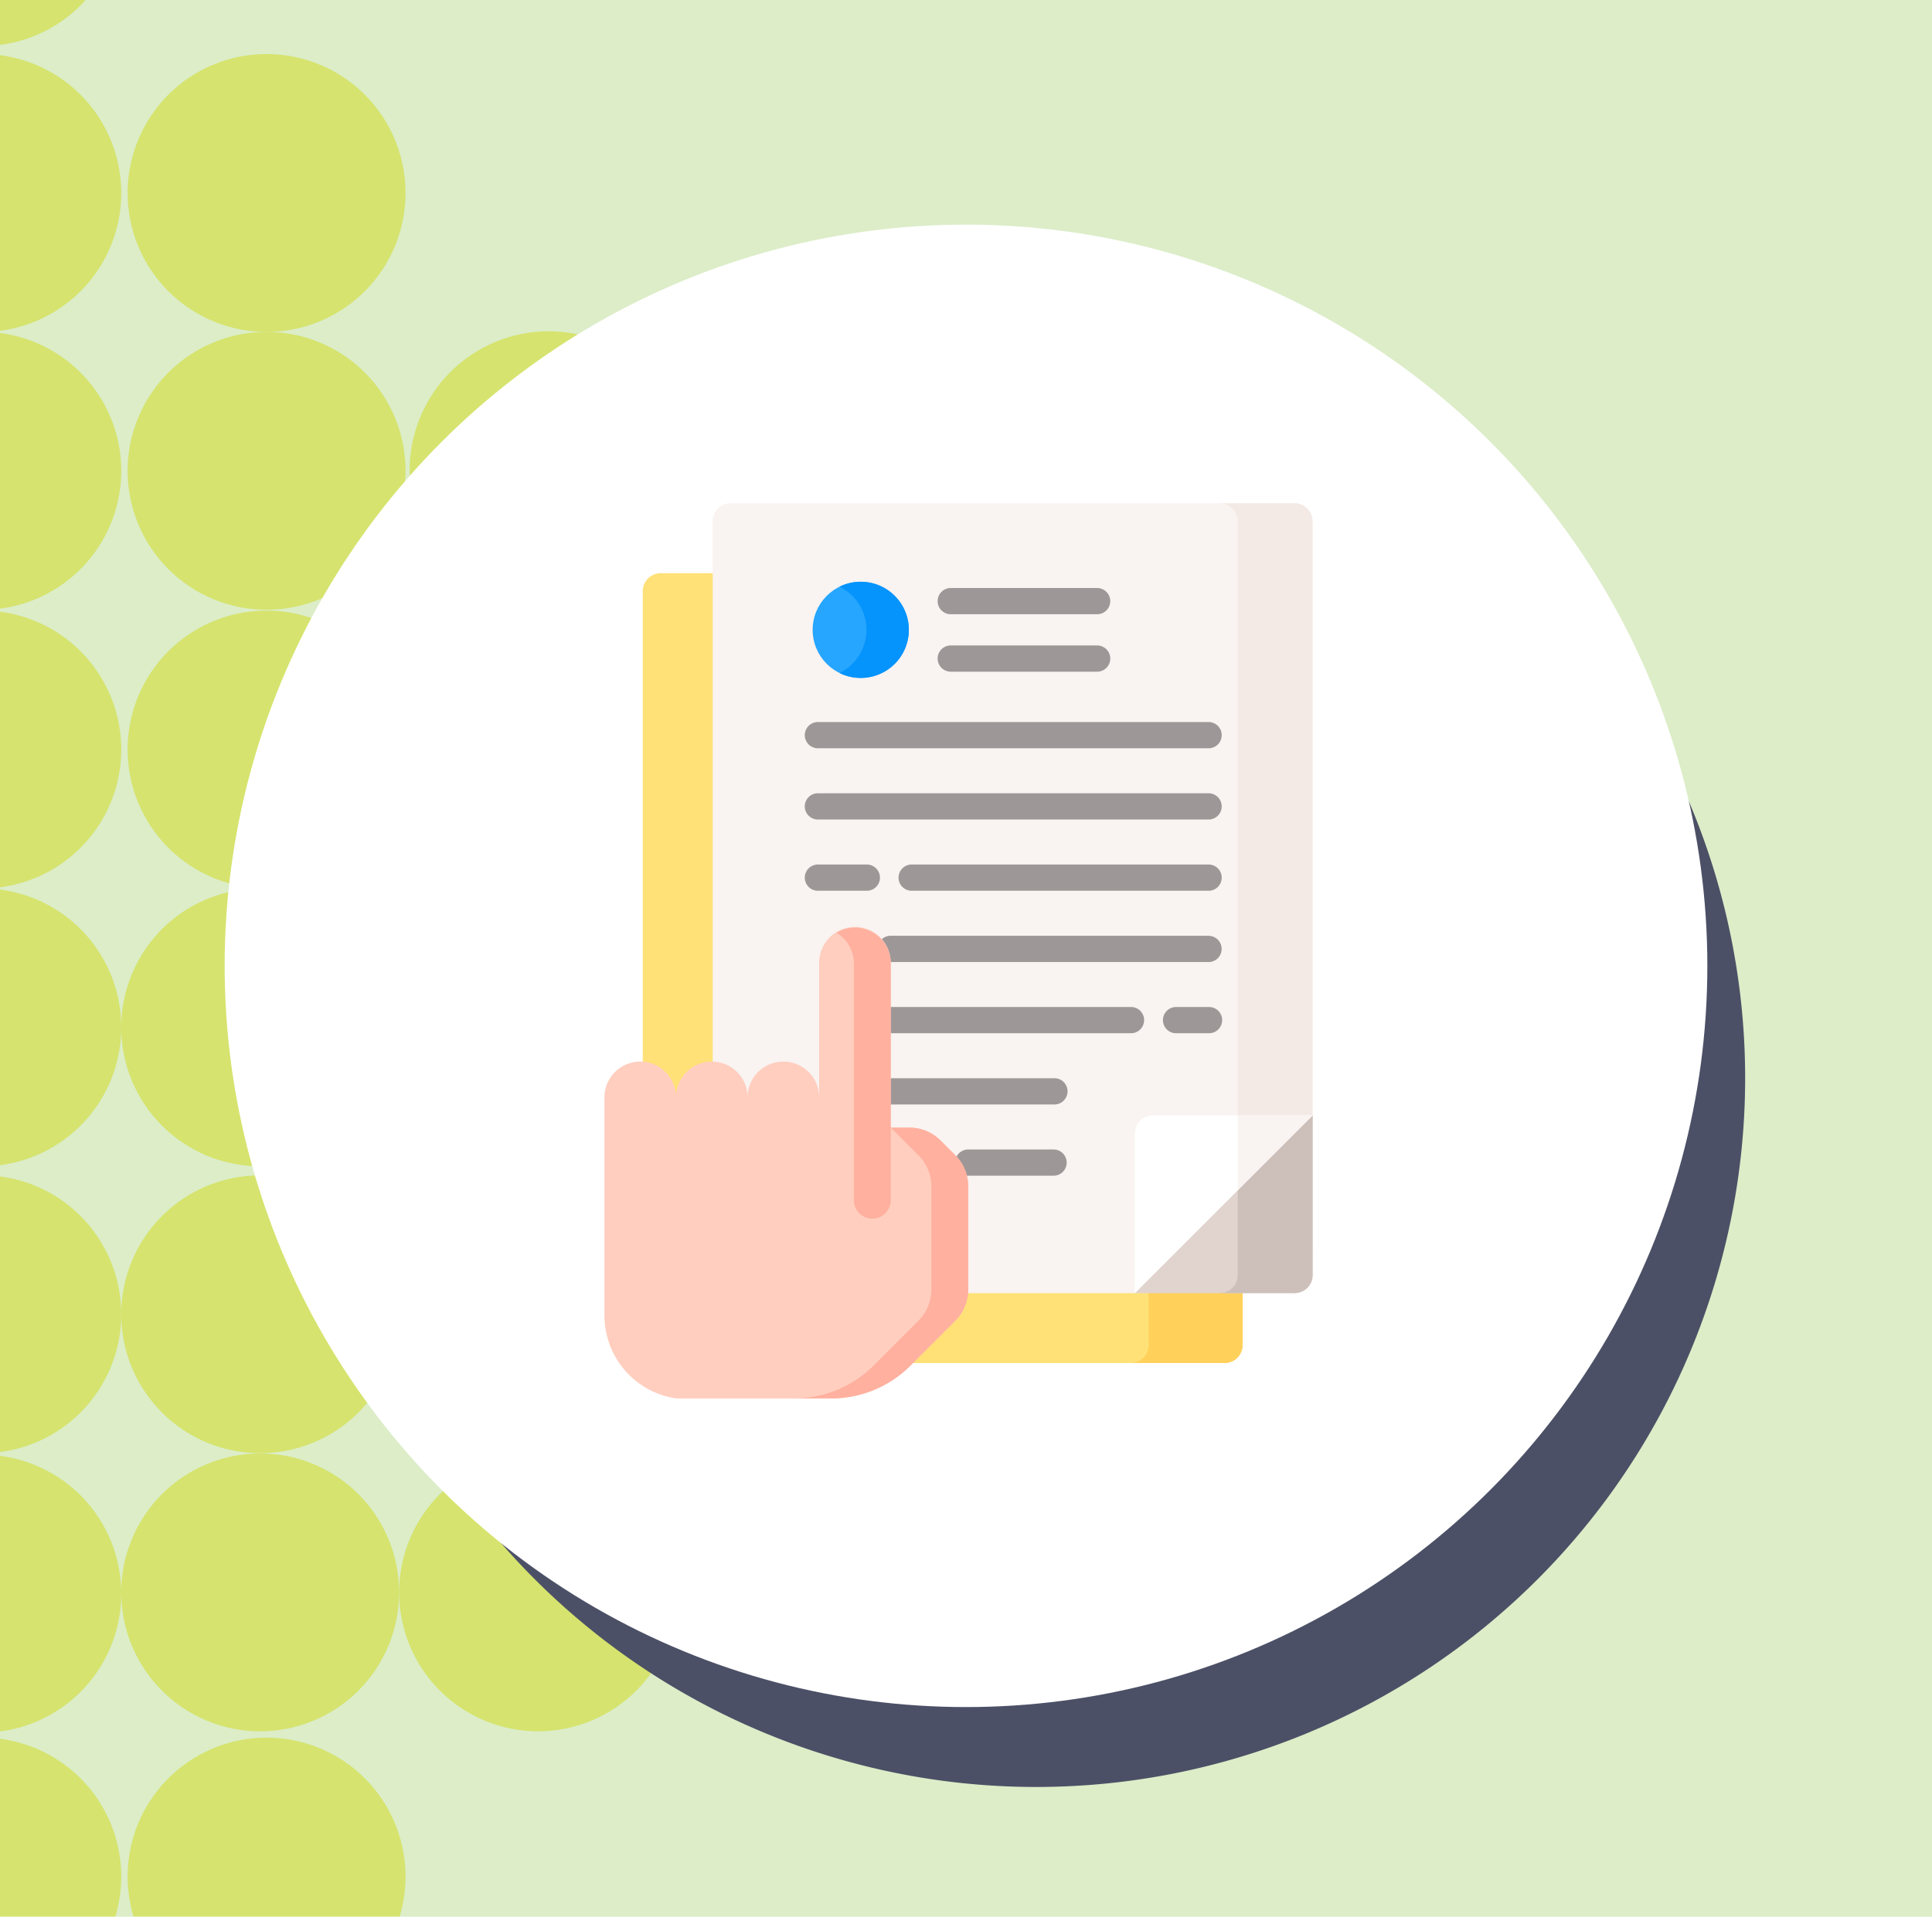 <svg xmlns="http://www.w3.org/2000/svg" xmlns:xlink="http://www.w3.org/1999/xlink" width="129" height="128" viewBox="0 0 129 128">
  <defs>
    <clipPath id="clip-path">
      <rect id="Rectángulo_400938" data-name="Rectángulo 400938" width="120" height="120" fill="none"/>
    </clipPath>
    <clipPath id="clip-path-2">
      <path id="Rectángulo_36179" data-name="Rectángulo 36179" d="M0,0H129V128H0Z" transform="translate(390 4467)" fill="#dcedc8"/>
    </clipPath>
    <clipPath id="clip-path-3">
      <rect id="Rectángulo_401301" data-name="Rectángulo 401301" width="74.96" height="225.068" fill="none"/>
    </clipPath>
    <clipPath id="clip-path-5">
      <rect id="Rectángulo_401247" data-name="Rectángulo 401247" width="18.555" height="18.555" fill="none"/>
    </clipPath>
    <clipPath id="clip-path-6">
      <path id="Trazado_873506" data-name="Trazado 873506" d="M18.555,9.277A9.278,9.278,0,1,1,9.277,0a9.278,9.278,0,0,1,9.278,9.277" fill="none"/>
    </clipPath>
    <linearGradient id="linear-gradient" x1="-2.285" y1="5.638" x2="-2.264" y2="5.638" gradientUnits="objectBoundingBox">
      <stop offset="0" stop-color="#fff"/>
      <stop offset="0.07" stop-color="#f7f8ee"/>
      <stop offset="0.208" stop-color="#e3e7c4"/>
      <stop offset="0.399" stop-color="#c4cb80"/>
      <stop offset="0.457" stop-color="#bac36a"/>
      <stop offset="0.532" stop-color="#c1cc64"/>
      <stop offset="0.637" stop-color="#d4e157"/>
      <stop offset="1" stop-color="#d4e157"/>
    </linearGradient>
    <clipPath id="clip-path-8">
      <path id="Trazado_873507" data-name="Trazado 873507" d="M18.555,9.277A9.278,9.278,0,1,1,9.277,0a9.277,9.277,0,0,1,9.278,9.277" fill="none"/>
    </clipPath>
    <linearGradient id="linear-gradient-2" x1="-2.285" y1="4.852" x2="-2.264" y2="4.852" xlink:href="#linear-gradient"/>
    <linearGradient id="linear-gradient-3" x1="-2.285" y1="4.063" x2="-2.264" y2="4.063" xlink:href="#linear-gradient"/>
    <linearGradient id="linear-gradient-4" x1="-2.285" y1="3.276" x2="-2.264" y2="3.276" xlink:href="#linear-gradient"/>
    <linearGradient id="linear-gradient-5" x1="-2.285" y1="2.467" x2="-2.264" y2="2.467" xlink:href="#linear-gradient"/>
    <linearGradient id="linear-gradient-6" x1="-2.285" y1="1.68" x2="-2.264" y2="1.68" xlink:href="#linear-gradient"/>
    <linearGradient id="linear-gradient-7" x1="-2.285" y1="0.893" x2="-2.264" y2="0.893" xlink:href="#linear-gradient"/>
    <clipPath id="clip-path-20">
      <path id="Trazado_873513" data-name="Trazado 873513" d="M18.555,9.277A9.277,9.277,0,1,1,9.277,0a9.277,9.277,0,0,1,9.277,9.277" fill="none"/>
    </clipPath>
    <linearGradient id="linear-gradient-8" x1="-1.498" y1="5.638" x2="-1.477" y2="5.638" xlink:href="#linear-gradient"/>
    <clipPath id="clip-path-22">
      <path id="Trazado_873514" data-name="Trazado 873514" d="M18.555,9.278A9.278,9.278,0,1,1,9.277,0a9.278,9.278,0,0,1,9.278,9.278" fill="none"/>
    </clipPath>
    <linearGradient id="linear-gradient-9" x1="-2.285" y1="6.451" x2="-2.264" y2="6.451" xlink:href="#linear-gradient"/>
    <linearGradient id="linear-gradient-10" x1="-2.285" y1="7.242" x2="-2.264" y2="7.242" xlink:href="#linear-gradient"/>
    <linearGradient id="linear-gradient-11" x1="-2.285" y1="8.043" x2="-2.264" y2="8.043" xlink:href="#linear-gradient"/>
    <linearGradient id="linear-gradient-12" x1="-2.285" y1="8.848" x2="-2.264" y2="8.848" xlink:href="#linear-gradient"/>
    <linearGradient id="linear-gradient-13" x1="-2.285" y1="9.649" x2="-2.264" y2="9.649" xlink:href="#linear-gradient"/>
    <clipPath id="clip-path-32">
      <path id="Trazado_873519" data-name="Trazado 873519" d="M18.555,9.278A9.277,9.277,0,1,1,9.277,0a9.277,9.277,0,0,1,9.277,9.278" fill="none"/>
    </clipPath>
    <linearGradient id="linear-gradient-14" x1="-1.498" y1="6.451" x2="-1.477" y2="6.451" xlink:href="#linear-gradient"/>
    <clipPath id="clip-path-34">
      <path id="Trazado_873520" data-name="Trazado 873520" d="M18.555,9.277A9.277,9.277,0,1,1,9.277,0a9.278,9.278,0,0,1,9.277,9.277" fill="none"/>
    </clipPath>
    <linearGradient id="linear-gradient-15" x1="-0.711" y1="5.638" x2="-0.691" y2="5.638" xlink:href="#linear-gradient"/>
    <clipPath id="clip-path-36">
      <path id="Trazado_873521" data-name="Trazado 873521" d="M18.555,9.277A9.278,9.278,0,1,1,9.278,0a9.277,9.277,0,0,1,9.277,9.277" fill="none"/>
    </clipPath>
    <linearGradient id="linear-gradient-16" x1="-1.48" y1="4.852" x2="-1.459" y2="4.852" xlink:href="#linear-gradient"/>
    <linearGradient id="linear-gradient-17" x1="0.087" y1="5.638" x2="0.108" y2="5.638" xlink:href="#linear-gradient"/>
    <linearGradient id="linear-gradient-18" x1="-0.682" y1="4.852" x2="-0.661" y2="4.852" xlink:href="#linear-gradient"/>
    <clipPath id="clip-path-42">
      <path id="Trazado_873524" data-name="Trazado 873524" d="M18.555,9.277A9.278,9.278,0,1,1,9.278,0a9.278,9.278,0,0,1,9.277,9.277" fill="none"/>
    </clipPath>
    <linearGradient id="linear-gradient-19" x1="-1.48" y1="4.063" x2="-1.459" y2="4.063" xlink:href="#linear-gradient"/>
    <linearGradient id="linear-gradient-20" x1="0.107" y1="4.852" x2="0.128" y2="4.852" xlink:href="#linear-gradient"/>
    <linearGradient id="linear-gradient-21" x1="-0.682" y1="4.061" x2="-0.661" y2="4.061" xlink:href="#linear-gradient"/>
    <linearGradient id="linear-gradient-22" x1="-1.48" y1="3.276" x2="-1.459" y2="3.276" xlink:href="#linear-gradient"/>
    <clipPath id="clip-path-50">
      <path id="Trazado_873528" data-name="Trazado 873528" d="M18.555,9.278A9.277,9.277,0,1,1,9.277,0a9.278,9.278,0,0,1,9.277,9.278" fill="none"/>
    </clipPath>
    <linearGradient id="linear-gradient-23" x1="-0.711" y1="6.451" x2="-0.691" y2="6.451" xlink:href="#linear-gradient"/>
    <linearGradient id="linear-gradient-24" x1="0.075" y1="6.451" x2="0.096" y2="6.451" xlink:href="#linear-gradient"/>
    <linearGradient id="linear-gradient-25" x1="-1.498" y1="7.238" x2="-1.477" y2="7.238" xlink:href="#linear-gradient"/>
    <linearGradient id="linear-gradient-26" x1="-0.711" y1="7.238" x2="-0.691" y2="7.238" xlink:href="#linear-gradient"/>
    <clipPath id="clip-path-58">
      <path id="Trazado_873532" data-name="Trazado 873532" d="M18.555,9.278A9.278,9.278,0,1,1,9.278,0a9.278,9.278,0,0,1,9.277,9.278" fill="none"/>
    </clipPath>
    <linearGradient id="linear-gradient-27" x1="-1.48" y1="8.043" x2="-1.459" y2="8.043" xlink:href="#linear-gradient"/>
    <clipPath id="clip-path-60">
      <rect id="Rectángulo_400938-3" data-name="Rectángulo 400938" width="113" height="113" transform="translate(0.211 0.211)" fill="none"/>
    </clipPath>
  </defs>
  <g id="Grupo_1119776" data-name="Grupo 1119776" transform="translate(-376 -1496)">
    <g id="Grupo_108927" data-name="Grupo 108927" transform="translate(-14 -2971)">
      <path id="Rectángulo_36179-2" data-name="Rectángulo 36179" d="M0,0H129V128H0Z" transform="translate(390 4467)" fill="#dcedc8"/>
      <g id="Enmascarar_grupo_1100031" data-name="Enmascarar grupo 1100031" clip-path="url(#clip-path-2)">
        <g id="Grupo_1099913" data-name="Grupo 1099913" transform="translate(454.5 4639.479) rotate(180)" clip-path="url(#clip-path-3)">
          <g id="Grupo_1099912" data-name="Grupo 1099912">
            <g id="Grupo_1099911" data-name="Grupo 1099911" clip-path="url(#clip-path-3)">
              <g id="Grupo_1099780" data-name="Grupo 1099780" transform="translate(56.405 94.592)" opacity="0.8" style="mix-blend-mode: multiply;isolation: isolate">
                <g id="Grupo_1099779" data-name="Grupo 1099779" transform="translate(0 0)">
                  <g id="Grupo_1099778" data-name="Grupo 1099778" transform="translate(0 0)" clip-path="url(#clip-path-5)">
                    <g id="Grupo_1099777" data-name="Grupo 1099777" transform="translate(0 0)">
                      <g id="Grupo_1099776" data-name="Grupo 1099776" clip-path="url(#clip-path-6)">
                        <rect id="Rectángulo_401246" data-name="Rectángulo 401246" width="23.587" height="23.587" transform="translate(-5.714 16.586) rotate(-70.991)" fill="url(#linear-gradient)"/>
                      </g>
                    </g>
                  </g>
                </g>
              </g>
              <g id="Grupo_1099785" data-name="Grupo 1099785" transform="translate(56.405 113.147)" opacity="0.8" style="mix-blend-mode: multiply;isolation: isolate">
                <g id="Grupo_1099784" data-name="Grupo 1099784">
                  <g id="Grupo_1099783" data-name="Grupo 1099783" clip-path="url(#clip-path-5)">
                    <g id="Grupo_1099782" data-name="Grupo 1099782" transform="translate(0)">
                      <g id="Grupo_1099781" data-name="Grupo 1099781" clip-path="url(#clip-path-8)">
                        <rect id="Rectángulo_401248" data-name="Rectángulo 401248" width="23.587" height="23.587" transform="translate(-5.714 16.586) rotate(-70.991)" fill="url(#linear-gradient-2)"/>
                      </g>
                    </g>
                  </g>
                </g>
              </g>
              <g id="Grupo_1099790" data-name="Grupo 1099790" transform="translate(56.405 131.759)" opacity="0.8" style="mix-blend-mode: multiply;isolation: isolate">
                <g id="Grupo_1099789" data-name="Grupo 1099789" transform="translate(0 0)">
                  <g id="Grupo_1099788" data-name="Grupo 1099788" transform="translate(0 0)" clip-path="url(#clip-path-5)">
                    <g id="Grupo_1099787" data-name="Grupo 1099787" transform="translate(0 0)">
                      <g id="Grupo_1099786" data-name="Grupo 1099786" clip-path="url(#clip-path-6)">
                        <rect id="Rectángulo_401250" data-name="Rectángulo 401250" width="23.587" height="23.587" transform="translate(-5.714 16.586) rotate(-70.991)" fill="url(#linear-gradient-3)"/>
                      </g>
                    </g>
                  </g>
                </g>
              </g>
              <g id="Grupo_1099795" data-name="Grupo 1099795" transform="translate(56.405 150.314)" opacity="0.8" style="mix-blend-mode: multiply;isolation: isolate">
                <g id="Grupo_1099794" data-name="Grupo 1099794" transform="translate(0 0)">
                  <g id="Grupo_1099793" data-name="Grupo 1099793" transform="translate(0 0)" clip-path="url(#clip-path-5)">
                    <g id="Grupo_1099792" data-name="Grupo 1099792" transform="translate(0 0)">
                      <g id="Grupo_1099791" data-name="Grupo 1099791" clip-path="url(#clip-path-8)">
                        <rect id="Rectángulo_401252" data-name="Rectángulo 401252" width="23.587" height="23.587" transform="translate(-5.714 16.586) rotate(-70.991)" fill="url(#linear-gradient-4)"/>
                      </g>
                    </g>
                  </g>
                </g>
              </g>
              <g id="Grupo_1099800" data-name="Grupo 1099800" transform="translate(56.405 169.403)" opacity="0.8" style="mix-blend-mode: multiply;isolation: isolate">
                <g id="Grupo_1099799" data-name="Grupo 1099799">
                  <g id="Grupo_1099798" data-name="Grupo 1099798" clip-path="url(#clip-path-5)">
                    <g id="Grupo_1099797" data-name="Grupo 1099797" transform="translate(0 0)">
                      <g id="Grupo_1099796" data-name="Grupo 1099796" clip-path="url(#clip-path-8)">
                        <rect id="Rectángulo_401254" data-name="Rectángulo 401254" width="23.587" height="23.587" transform="translate(-5.714 16.586) rotate(-70.991)" fill="url(#linear-gradient-5)"/>
                      </g>
                    </g>
                  </g>
                </g>
              </g>
              <g id="Grupo_1099805" data-name="Grupo 1099805" transform="translate(56.405 187.958)" opacity="0.8" style="mix-blend-mode: multiply;isolation: isolate">
                <g id="Grupo_1099804" data-name="Grupo 1099804" transform="translate(0 0)">
                  <g id="Grupo_1099803" data-name="Grupo 1099803" transform="translate(0 0)" clip-path="url(#clip-path-5)">
                    <g id="Grupo_1099802" data-name="Grupo 1099802" transform="translate(0 0)">
                      <g id="Grupo_1099801" data-name="Grupo 1099801" clip-path="url(#clip-path-6)">
                        <rect id="Rectángulo_401256" data-name="Rectángulo 401256" width="23.587" height="23.587" transform="translate(-5.714 16.587) rotate(-70.991)" fill="url(#linear-gradient-6)"/>
                      </g>
                    </g>
                  </g>
                </g>
              </g>
              <g id="Grupo_1099810" data-name="Grupo 1099810" transform="translate(56.405 206.513)" opacity="0.8" style="mix-blend-mode: multiply;isolation: isolate">
                <g id="Grupo_1099809" data-name="Grupo 1099809" transform="translate(0 0)">
                  <g id="Grupo_1099808" data-name="Grupo 1099808" transform="translate(0 0)" clip-path="url(#clip-path-5)">
                    <g id="Grupo_1099807" data-name="Grupo 1099807" transform="translate(0 0)">
                      <g id="Grupo_1099806" data-name="Grupo 1099806" clip-path="url(#clip-path-6)">
                        <rect id="Rectángulo_401258" data-name="Rectángulo 401258" width="23.587" height="23.587" transform="translate(-5.714 16.586) rotate(-70.991)" fill="url(#linear-gradient-7)"/>
                      </g>
                    </g>
                  </g>
                </g>
              </g>
              <g id="Grupo_1099815" data-name="Grupo 1099815" transform="translate(37.85 94.592)" opacity="0.8" style="mix-blend-mode: multiply;isolation: isolate">
                <g id="Grupo_1099814" data-name="Grupo 1099814" transform="translate(0 0)">
                  <g id="Grupo_1099813" data-name="Grupo 1099813" transform="translate(0 0)" clip-path="url(#clip-path-5)">
                    <g id="Grupo_1099812" data-name="Grupo 1099812" transform="translate(0 0)">
                      <g id="Grupo_1099811" data-name="Grupo 1099811" clip-path="url(#clip-path-20)">
                        <rect id="Rectángulo_401260" data-name="Rectángulo 401260" width="23.587" height="23.587" transform="translate(-5.714 16.586) rotate(-70.991)" fill="url(#linear-gradient-8)"/>
                      </g>
                    </g>
                  </g>
                </g>
              </g>
              <g id="Grupo_1099820" data-name="Grupo 1099820" transform="translate(56.405 75.434)" opacity="0.8" style="mix-blend-mode: multiply;isolation: isolate">
                <g id="Grupo_1099819" data-name="Grupo 1099819" transform="translate(0 0)">
                  <g id="Grupo_1099818" data-name="Grupo 1099818" transform="translate(0 0)" clip-path="url(#clip-path-5)">
                    <g id="Grupo_1099817" data-name="Grupo 1099817" transform="translate(0 0)">
                      <g id="Grupo_1099816" data-name="Grupo 1099816" clip-path="url(#clip-path-22)">
                        <rect id="Rectángulo_401262" data-name="Rectángulo 401262" width="23.587" height="23.587" transform="matrix(0.326, -0.945, 0.945, 0.326, -5.714, 16.587)" fill="url(#linear-gradient-9)"/>
                      </g>
                    </g>
                  </g>
                </g>
              </g>
              <g id="Grupo_1099825" data-name="Grupo 1099825" transform="translate(56.405 56.776)" opacity="0.8" style="mix-blend-mode: multiply;isolation: isolate">
                <g id="Grupo_1099824" data-name="Grupo 1099824" transform="translate(0 0)">
                  <g id="Grupo_1099823" data-name="Grupo 1099823" transform="translate(0 0)" clip-path="url(#clip-path-5)">
                    <g id="Grupo_1099822" data-name="Grupo 1099822" transform="translate(0 0)">
                      <g id="Grupo_1099821" data-name="Grupo 1099821" clip-path="url(#clip-path-6)">
                        <rect id="Rectángulo_401264" data-name="Rectángulo 401264" width="23.587" height="23.587" transform="translate(-5.714 16.586) rotate(-70.991)" fill="url(#linear-gradient-10)"/>
                      </g>
                    </g>
                  </g>
                </g>
              </g>
              <g id="Grupo_1099830" data-name="Grupo 1099830" transform="translate(56.405 37.88)" opacity="0.8" style="mix-blend-mode: multiply;isolation: isolate">
                <g id="Grupo_1099829" data-name="Grupo 1099829" transform="translate(0 0)">
                  <g id="Grupo_1099828" data-name="Grupo 1099828" transform="translate(0 0)" clip-path="url(#clip-path-5)">
                    <g id="Grupo_1099827" data-name="Grupo 1099827" transform="translate(0 0)">
                      <g id="Grupo_1099826" data-name="Grupo 1099826" clip-path="url(#clip-path-22)">
                        <rect id="Rectángulo_401266" data-name="Rectángulo 401266" width="23.587" height="23.587" transform="translate(-5.714 16.587) rotate(-70.991)" fill="url(#linear-gradient-11)"/>
                      </g>
                    </g>
                  </g>
                </g>
              </g>
              <g id="Grupo_1099835" data-name="Grupo 1099835" transform="translate(56.405 18.896)" opacity="0.8" style="mix-blend-mode: multiply;isolation: isolate">
                <g id="Grupo_1099834" data-name="Grupo 1099834">
                  <g id="Grupo_1099833" data-name="Grupo 1099833" clip-path="url(#clip-path-5)">
                    <g id="Grupo_1099832" data-name="Grupo 1099832" transform="translate(0 0)">
                      <g id="Grupo_1099831" data-name="Grupo 1099831" clip-path="url(#clip-path-6)">
                        <rect id="Rectángulo_401268" data-name="Rectángulo 401268" width="23.587" height="23.587" transform="translate(-5.714 16.586) rotate(-70.991)" fill="url(#linear-gradient-12)"/>
                      </g>
                    </g>
                  </g>
                </g>
              </g>
              <g id="Grupo_1099840" data-name="Grupo 1099840" transform="translate(56.405)" opacity="0.8" style="mix-blend-mode: multiply;isolation: isolate">
                <g id="Grupo_1099839" data-name="Grupo 1099839">
                  <g id="Grupo_1099838" data-name="Grupo 1099838" clip-path="url(#clip-path-5)">
                    <g id="Grupo_1099837" data-name="Grupo 1099837" transform="translate(0)">
                      <g id="Grupo_1099836" data-name="Grupo 1099836" clip-path="url(#clip-path-6)">
                        <rect id="Rectángulo_401270" data-name="Rectángulo 401270" width="23.587" height="23.587" transform="translate(-5.714 16.586) rotate(-70.991)" fill="url(#linear-gradient-13)"/>
                      </g>
                    </g>
                  </g>
                </g>
              </g>
              <g id="Grupo_1099845" data-name="Grupo 1099845" transform="translate(37.85 75.434)" opacity="0.8" style="mix-blend-mode: multiply;isolation: isolate">
                <g id="Grupo_1099844" data-name="Grupo 1099844" transform="translate(0 0)">
                  <g id="Grupo_1099843" data-name="Grupo 1099843" transform="translate(0 0)" clip-path="url(#clip-path-5)">
                    <g id="Grupo_1099842" data-name="Grupo 1099842" transform="translate(0 0)">
                      <g id="Grupo_1099841" data-name="Grupo 1099841" clip-path="url(#clip-path-32)">
                        <rect id="Rectángulo_401272" data-name="Rectángulo 401272" width="23.587" height="23.587" transform="translate(-5.714 16.587) rotate(-70.991)" fill="url(#linear-gradient-14)"/>
                      </g>
                    </g>
                  </g>
                </g>
              </g>
              <g id="Grupo_1099850" data-name="Grupo 1099850" transform="translate(19.295 94.592)" opacity="0.8" style="mix-blend-mode: multiply;isolation: isolate">
                <g id="Grupo_1099849" data-name="Grupo 1099849" transform="translate(0 0)">
                  <g id="Grupo_1099848" data-name="Grupo 1099848" transform="translate(0 0)" clip-path="url(#clip-path-5)">
                    <g id="Grupo_1099847" data-name="Grupo 1099847" transform="translate(0 0)">
                      <g id="Grupo_1099846" data-name="Grupo 1099846" clip-path="url(#clip-path-34)">
                        <rect id="Rectángulo_401274" data-name="Rectángulo 401274" width="23.587" height="23.587" transform="translate(-5.714 16.586) rotate(-70.991)" fill="url(#linear-gradient-15)"/>
                      </g>
                    </g>
                  </g>
                </g>
              </g>
              <g id="Grupo_1099855" data-name="Grupo 1099855" transform="translate(37.424 113.147)" opacity="0.8" style="mix-blend-mode: multiply;isolation: isolate">
                <g id="Grupo_1099854" data-name="Grupo 1099854">
                  <g id="Grupo_1099853" data-name="Grupo 1099853" clip-path="url(#clip-path-5)">
                    <g id="Grupo_1099852" data-name="Grupo 1099852" transform="translate(0)">
                      <g id="Grupo_1099851" data-name="Grupo 1099851" transform="translate(0)" clip-path="url(#clip-path-36)">
                        <rect id="Rectángulo_401276" data-name="Rectángulo 401276" width="23.587" height="23.587" transform="translate(-5.714 16.586) rotate(-70.991)" fill="url(#linear-gradient-16)"/>
                      </g>
                    </g>
                  </g>
                </g>
              </g>
              <g id="Grupo_1099860" data-name="Grupo 1099860" transform="translate(0.462 94.592)" opacity="0.8" style="mix-blend-mode: multiply;isolation: isolate">
                <g id="Grupo_1099859" data-name="Grupo 1099859" transform="translate(0 0)">
                  <g id="Grupo_1099858" data-name="Grupo 1099858" transform="translate(0 0)" clip-path="url(#clip-path-5)">
                    <g id="Grupo_1099857" data-name="Grupo 1099857" transform="translate(0 0)">
                      <g id="Grupo_1099856" data-name="Grupo 1099856" clip-path="url(#clip-path-6)">
                        <rect id="Rectángulo_401278" data-name="Rectángulo 401278" width="23.587" height="23.587" transform="translate(-5.714 16.586) rotate(-70.991)" fill="url(#linear-gradient-17)"/>
                      </g>
                    </g>
                  </g>
                </g>
              </g>
              <g id="Grupo_1099865" data-name="Grupo 1099865" transform="translate(18.591 113.147)" opacity="0.8" style="mix-blend-mode: multiply;isolation: isolate">
                <g id="Grupo_1099864" data-name="Grupo 1099864">
                  <g id="Grupo_1099863" data-name="Grupo 1099863" clip-path="url(#clip-path-5)">
                    <g id="Grupo_1099862" data-name="Grupo 1099862" transform="translate(0)">
                      <g id="Grupo_1099861" data-name="Grupo 1099861" clip-path="url(#clip-path-20)">
                        <rect id="Rectángulo_401280" data-name="Rectángulo 401280" width="23.587" height="23.587" transform="translate(-5.714 16.586) rotate(-70.991)" fill="url(#linear-gradient-18)"/>
                      </g>
                    </g>
                  </g>
                </g>
              </g>
              <g id="Grupo_1099870" data-name="Grupo 1099870" transform="translate(37.424 131.759)" opacity="0.8" style="mix-blend-mode: multiply;isolation: isolate">
                <g id="Grupo_1099869" data-name="Grupo 1099869" transform="translate(0 0)">
                  <g id="Grupo_1099868" data-name="Grupo 1099868" transform="translate(0 0)" clip-path="url(#clip-path-5)">
                    <g id="Grupo_1099867" data-name="Grupo 1099867" transform="translate(0 0)">
                      <g id="Grupo_1099866" data-name="Grupo 1099866" transform="translate(0)" clip-path="url(#clip-path-42)">
                        <rect id="Rectángulo_401282" data-name="Rectángulo 401282" width="23.587" height="23.587" transform="translate(-5.714 16.586) rotate(-70.991)" fill="url(#linear-gradient-19)"/>
                      </g>
                    </g>
                  </g>
                </g>
              </g>
              <g id="Grupo_1099875" data-name="Grupo 1099875" transform="translate(0 113.147)" opacity="0.8" style="mix-blend-mode: multiply;isolation: isolate">
                <g id="Grupo_1099874" data-name="Grupo 1099874">
                  <g id="Grupo_1099873" data-name="Grupo 1099873" clip-path="url(#clip-path-5)">
                    <g id="Grupo_1099872" data-name="Grupo 1099872">
                      <g id="Grupo_1099871" data-name="Grupo 1099871" clip-path="url(#clip-path-20)">
                        <rect id="Rectángulo_401284" data-name="Rectángulo 401284" width="23.587" height="23.587" transform="translate(-5.714 16.586) rotate(-70.991)" fill="url(#linear-gradient-20)"/>
                      </g>
                    </g>
                  </g>
                </g>
              </g>
              <g id="Grupo_1099880" data-name="Grupo 1099880" transform="translate(18.591 131.8)" opacity="0.8" style="mix-blend-mode: multiply;isolation: isolate">
                <g id="Grupo_1099879" data-name="Grupo 1099879" transform="translate(0)">
                  <g id="Grupo_1099878" data-name="Grupo 1099878" transform="translate(0)" clip-path="url(#clip-path-5)">
                    <g id="Grupo_1099877" data-name="Grupo 1099877" transform="translate(0 0)">
                      <g id="Grupo_1099876" data-name="Grupo 1099876" clip-path="url(#clip-path-20)">
                        <rect id="Rectángulo_401286" data-name="Rectángulo 401286" width="23.587" height="23.587" transform="translate(-5.714 16.586) rotate(-70.991)" fill="url(#linear-gradient-21)"/>
                      </g>
                    </g>
                  </g>
                </g>
              </g>
              <g id="Grupo_1099885" data-name="Grupo 1099885" transform="translate(37.424 150.314)" opacity="0.8" style="mix-blend-mode: multiply;isolation: isolate">
                <g id="Grupo_1099884" data-name="Grupo 1099884" transform="translate(0 0)">
                  <g id="Grupo_1099883" data-name="Grupo 1099883" transform="translate(0 0)" clip-path="url(#clip-path-5)">
                    <g id="Grupo_1099882" data-name="Grupo 1099882" transform="translate(0 0)">
                      <g id="Grupo_1099881" data-name="Grupo 1099881" transform="translate(0)" clip-path="url(#clip-path-36)">
                        <rect id="Rectángulo_401288" data-name="Rectángulo 401288" width="23.587" height="23.587" transform="translate(-5.714 16.586) rotate(-70.991)" fill="url(#linear-gradient-22)"/>
                      </g>
                    </g>
                  </g>
                </g>
              </g>
              <g id="Grupo_1099890" data-name="Grupo 1099890" transform="translate(19.295 75.434)" opacity="0.8" style="mix-blend-mode: multiply;isolation: isolate">
                <g id="Grupo_1099889" data-name="Grupo 1099889" transform="translate(0 0)">
                  <g id="Grupo_1099888" data-name="Grupo 1099888" transform="translate(0 0)" clip-path="url(#clip-path-5)">
                    <g id="Grupo_1099887" data-name="Grupo 1099887" transform="translate(0 0)">
                      <g id="Grupo_1099886" data-name="Grupo 1099886" clip-path="url(#clip-path-50)">
                        <rect id="Rectángulo_401290" data-name="Rectángulo 401290" width="23.587" height="23.587" transform="translate(-5.714 16.587) rotate(-70.991)" fill="url(#linear-gradient-23)"/>
                      </g>
                    </g>
                  </g>
                </g>
              </g>
              <g id="Grupo_1099895" data-name="Grupo 1099895" transform="translate(0.74 75.434)" opacity="0.8" style="mix-blend-mode: multiply;isolation: isolate">
                <g id="Grupo_1099894" data-name="Grupo 1099894" transform="translate(0 0)">
                  <g id="Grupo_1099893" data-name="Grupo 1099893" transform="translate(0 0)" clip-path="url(#clip-path-5)">
                    <g id="Grupo_1099892" data-name="Grupo 1099892" transform="translate(0 0)">
                      <g id="Grupo_1099891" data-name="Grupo 1099891" transform="translate(0)" clip-path="url(#clip-path-22)">
                        <rect id="Rectángulo_401292" data-name="Rectángulo 401292" width="23.587" height="23.587" transform="matrix(0.326, -0.945, 0.945, 0.326, -5.714, 16.587)" fill="url(#linear-gradient-24)"/>
                      </g>
                    </g>
                  </g>
                </g>
              </g>
              <g id="Grupo_1099900" data-name="Grupo 1099900" transform="translate(37.85 56.861)" opacity="0.8" style="mix-blend-mode: multiply;isolation: isolate">
                <g id="Grupo_1099899" data-name="Grupo 1099899" transform="translate(0 0)">
                  <g id="Grupo_1099898" data-name="Grupo 1099898" transform="translate(0 0)" clip-path="url(#clip-path-5)">
                    <g id="Grupo_1099897" data-name="Grupo 1099897" transform="translate(0 0)">
                      <g id="Grupo_1099896" data-name="Grupo 1099896" clip-path="url(#clip-path-32)">
                        <rect id="Rectángulo_401294" data-name="Rectángulo 401294" width="23.587" height="23.587" transform="translate(-5.714 16.587) rotate(-70.991)" fill="url(#linear-gradient-25)"/>
                      </g>
                    </g>
                  </g>
                </g>
              </g>
              <g id="Grupo_1099905" data-name="Grupo 1099905" transform="translate(19.295 56.861)" opacity="0.8" style="mix-blend-mode: multiply;isolation: isolate">
                <g id="Grupo_1099904" data-name="Grupo 1099904" transform="translate(0 0)">
                  <g id="Grupo_1099903" data-name="Grupo 1099903" transform="translate(0 0)" clip-path="url(#clip-path-5)">
                    <g id="Grupo_1099902" data-name="Grupo 1099902" transform="translate(0 0)">
                      <g id="Grupo_1099901" data-name="Grupo 1099901" clip-path="url(#clip-path-50)">
                        <rect id="Rectángulo_401296" data-name="Rectángulo 401296" width="23.587" height="23.587" transform="translate(-5.714 16.587) rotate(-70.991)" fill="url(#linear-gradient-26)"/>
                      </g>
                    </g>
                  </g>
                </g>
              </g>
              <g id="Grupo_1099910" data-name="Grupo 1099910" transform="translate(37.424 37.88)" opacity="0.8" style="mix-blend-mode: multiply;isolation: isolate">
                <g id="Grupo_1099909" data-name="Grupo 1099909" transform="translate(0 0)">
                  <g id="Grupo_1099908" data-name="Grupo 1099908" transform="translate(0 0)" clip-path="url(#clip-path-5)">
                    <g id="Grupo_1099907" data-name="Grupo 1099907" transform="translate(0 0)">
                      <g id="Grupo_1099906" data-name="Grupo 1099906" transform="translate(0)" clip-path="url(#clip-path-58)">
                        <rect id="Rectángulo_401298" data-name="Rectángulo 401298" width="23.587" height="23.587" transform="matrix(0.326, -0.945, 0.945, 0.326, -5.714, 16.587)" fill="url(#linear-gradient-27)"/>
                      </g>
                    </g>
                  </g>
                </g>
              </g>
            </g>
          </g>
        </g>
      </g>
    </g>
    <g id="Grupo_1101050" data-name="Grupo 1101050" transform="translate(118.789 -3780.211)">
      <g id="Grupo_1099379" data-name="Grupo 1099379" transform="translate(265 5284)">
        <rect id="Rectángulo_401103" data-name="Rectángulo 401103" width="113" height="113" transform="translate(0.211 0.211)" fill="none"/>
        <path id="Trazado_873425" data-name="Trazado 873425" d="M47.337,0A47.337,47.337,0,1,1,0,47.337,47.337,47.337,0,0,1,47.337,0Z" transform="translate(14.061 16.873)" fill="#4c5066"/>
        <circle id="Elipse_11503" data-name="Elipse 11503" cx="49.5" cy="49.5" r="49.5" transform="translate(7.211 7.211)" fill="#fff"/>
      </g>
      <g id="Grupo_1099380" data-name="Grupo 1099380" transform="translate(289.372 5307.434)">
        <rect id="Rectángulo_401104" data-name="Rectángulo 401104" width="64" height="65" transform="translate(-0.16 -0.223)" fill="none"/>
      </g>
      <g id="Grupo_1122196" data-name="Grupo 1122196" transform="translate(244.032 5309.818)">
        <g id="Grupo_1122191" data-name="Grupo 1122191" transform="translate(56.092)">
          <g id="Grupo_1122186" data-name="Grupo 1122186">
            <g id="Grupo_1122180" data-name="Grupo 1122180" transform="translate(0 4.671)">
              <g id="Grupo_1122177" data-name="Grupo 1122177">
                <path id="Trazado_911945" data-name="Trazado 911945" d="M77.5,75.054h.272A2.256,2.256,0,0,1,80.027,72.8l.053,0,.139,0V40h-3.6a1.2,1.2,0,0,0-1.2,1.2V72.809A2.255,2.255,0,0,1,77.5,75.054Z" transform="translate(-75.413 -40.001)" fill="#ffe177"/>
              </g>
              <g id="Grupo_1122178" data-name="Grupo 1122178" transform="translate(17.856 47.943)">
                <path id="Trazado_911946" data-name="Trazado 911946" d="M232.078,450.587l-.01.125a2.793,2.793,0,0,1-.807,1.755l-2.926,2.926h21a1.2,1.2,0,0,0,1.2-1.2v-3.6Z" transform="translate(-228.335 -450.587)" fill="#ffe177"/>
              </g>
              <g id="Grupo_1122179" data-name="Grupo 1122179" transform="translate(32.581 47.943)">
                <path id="Trazado_911947" data-name="Trazado 911947" d="M355.643,450.587v3.6a1.2,1.2,0,0,1-1.2,1.2h6.273a1.2,1.2,0,0,0,1.2-1.2v-3.6Z" transform="translate(-354.44 -450.587)" fill="#ffd15b"/>
              </g>
            </g>
            <g id="Grupo_1122181" data-name="Grupo 1122181" transform="translate(4.671 0)">
              <path id="Trazado_911948" data-name="Trazado 911948" d="M132.349,52.75h11.418l11.7-11.7V1.2a1.2,1.2,0,0,0-1.2-1.2H116.616a1.2,1.2,0,0,0-1.2,1.2V37.458a2.271,2.271,0,0,1,2.213,2.266h.241a2.269,2.269,0,1,1,4.539,0h.241v-8.99a2.269,2.269,0,1,1,4.539,0V41.818h1.374a2.789,2.789,0,0,1,1.986.823l.993.993a2.79,2.79,0,0,1,.822,1.986v6.9c0,.077,0,.154-.01.23Z" transform="translate(-115.413 0)" fill="#f9f3f1"/>
            </g>
            <path id="Trazado_911949" data-name="Trazado 911949" d="M410.371,0h-5a1.2,1.2,0,0,1,1.2,1.2V40.881h5V1.2a1.2,1.2,0,0,0-1.2-1.2Z" transform="translate(-366.846)" fill="#f3eae6"/>
            <path id="Trazado_911950" data-name="Trazado 911950" d="M368.687,350.107l-11.869,11.869h10.666a1.2,1.2,0,0,0,1.2-1.2Z" transform="translate(-323.959 -309.226)" fill="#e1d3ce"/>
            <path id="Trazado_911951" data-name="Trazado 911951" d="M406.578,355.1v5.67a1.2,1.2,0,0,1-1.2,1.2h5a1.2,1.2,0,0,0,1.2-1.2V350.108Z" transform="translate(-366.846 -309.227)" fill="#cdbfba"/>
            <g id="Grupo_1122184" data-name="Grupo 1122184" transform="translate(32.859 40.881)">
              <g id="Grupo_1122183" data-name="Grupo 1122183">
                <g id="Grupo_1122182" data-name="Grupo 1122182">
                  <path id="Trazado_911952" data-name="Trazado 911952" d="M356.818,351.31v10.666l11.869-11.869H358.021A1.2,1.2,0,0,0,356.818,351.31Z" transform="translate(-356.818 -350.107)" fill="#fff"/>
                </g>
              </g>
            </g>
            <g id="Grupo_1122185" data-name="Grupo 1122185" transform="translate(39.732 40.881)">
              <path id="Trazado_911953" data-name="Trazado 911953" d="M415.677,355.1l5-5h-5Z" transform="translate(-415.677 -350.107)" fill="#f9f3f1"/>
            </g>
          </g>
          <g id="Grupo_1122190" data-name="Grupo 1122190" transform="translate(10.822 5.244)">
            <g id="Grupo_1122187" data-name="Grupo 1122187" transform="translate(0 0.417)">
              <path id="Trazado_911954" data-name="Trazado 911954" d="M244.945,83.085h9.775a.876.876,0,0,0,0-1.752h-9.775a.876.876,0,1,0,0,1.752Z" transform="translate(-235.198 -77.497)" fill="#9e9797"/>
              <path id="Trazado_911955" data-name="Trazado 911955" d="M244.945,50.231h9.775a.876.876,0,0,0,0-1.752h-9.775a.876.876,0,1,0,0,1.752Z" transform="translate(-235.198 -48.479)" fill="#9e9797"/>
              <path id="Trazado_911956" data-name="Trazado 911956" d="M168.973,126.891H195.06a.876.876,0,0,0,0-1.752H168.973a.876.876,0,1,0,0,1.752Z" transform="translate(-168.097 -116.188)" fill="#9e9797"/>
              <path id="Trazado_911957" data-name="Trazado 911957" d="M195.06,165.878H168.973a.876.876,0,0,0,0,1.752H195.06a.876.876,0,1,0,0-1.752Z" transform="translate(-168.097 -152.17)" fill="#9e9797"/>
              <path id="Trazado_911958" data-name="Trazado 911958" d="M172.24,206.618h-3.268a.876.876,0,1,0,0,1.752h3.268a.876.876,0,0,0,0-1.752Z" transform="translate(-168.096 -188.152)" fill="#9e9797"/>
              <path id="Trazado_911959" data-name="Trazado 911959" d="M242.417,206.618H222.591a.876.876,0,1,0,0,1.752h19.826a.876.876,0,1,0,0-1.752Z" transform="translate(-215.454 -188.152)" fill="#9e9797"/>
              <path id="Trazado_911960" data-name="Trazado 911960" d="M233.208,247.358H211.985a.873.873,0,0,0-.7.346,2.256,2.256,0,0,1,.57,1.4.878.878,0,0,0,.126.01h21.223a.876.876,0,1,0,0-1.752Z" transform="translate(-206.245 -224.135)" fill="#9e9797"/>
              <path id="Trazado_911961" data-name="Trazado 911961" d="M376.171,288.1h-2.143a.876.876,0,1,0,0,1.751h2.143a.876.876,0,1,0,0-1.751Z" transform="translate(-349.208 -260.118)" fill="#9e9797"/>
              <path id="Trazado_911962" data-name="Trazado 911962" d="M232.413,288.1H216.34a.868.868,0,0,0-.12.009v1.733a.884.884,0,0,0,.12.009h16.073a.876.876,0,0,0,0-1.751Z" transform="translate(-210.601 -260.118)" fill="#9e9797"/>
              <path id="Trazado_911963" data-name="Trazado 911963" d="M227.241,328.837h-10.9a.868.868,0,0,0-.12.009v1.733a.889.889,0,0,0,.12.009h10.9a.876.876,0,1,0,0-1.751Z" transform="translate(-210.601 -296.1)" fill="#9e9797"/>
              <path id="Trazado_911964" data-name="Trazado 911964" d="M261.011,369.577h-5.726a.876.876,0,0,0-.83.6,2.785,2.785,0,0,1,.611,1.124.872.872,0,0,0,.22.029h5.726a.876.876,0,0,0,0-1.751Z" transform="translate(-244.371 -332.083)" fill="#9e9797"/>
            </g>
            <g id="Grupo_1122188" data-name="Grupo 1122188" transform="translate(0.526)">
              <circle id="Elipse_11584" data-name="Elipse 11584" cx="3.211" cy="3.211" r="3.211" fill="#26a6fe"/>
            </g>
            <g id="Grupo_1122189" data-name="Grupo 1122189" transform="translate(2.323)">
              <path id="Trazado_911965" data-name="Trazado 911965" d="M189.4,44.906a3.2,3.2,0,0,0-1.414.328,3.212,3.212,0,0,1,0,5.766,3.211,3.211,0,1,0,1.414-6.094Z" transform="translate(-187.986 -44.906)" fill="#0593fc"/>
            </g>
          </g>
        </g>
        <g id="Grupo_1122192" data-name="Grupo 1122192" transform="translate(53.538 28.345)">
          <path id="Trazado_911966" data-name="Trazado 911966" d="M76.971,257.95l-.993-.993a2.928,2.928,0,0,0-2.071-.858H72.654V245.137a2.39,2.39,0,1,0-4.779,0v8.99a2.39,2.39,0,1,0-4.779,0,2.39,2.39,0,1,0-4.779,0,2.39,2.39,0,1,0-4.779,0v14.513a5.6,5.6,0,0,0,4.822,5.548H68.68A7.476,7.476,0,0,0,73.966,272l3-3a2.928,2.928,0,0,0,.858-2.071v-6.9A2.928,2.928,0,0,0,76.971,257.95Z" transform="translate(-53.538 -242.747)" fill="#ffcebf"/>
        </g>
        <g id="Grupo_1122195" data-name="Grupo 1122195" transform="translate(66.218 28.345)">
          <g id="Grupo_1122193" data-name="Grupo 1122193" transform="translate(2.816)">
            <path id="Trazado_911967" data-name="Trazado 911967" d="M187.4,245.137v15.811a1.231,1.231,0,0,0,2.462,0V245.137a2.386,2.386,0,0,0-3.621-2.045A2.386,2.386,0,0,1,187.4,245.137Z" transform="translate(-186.242 -242.747)" fill="#ffb09e"/>
          </g>
          <g id="Grupo_1122194" data-name="Grupo 1122194" transform="translate(0 13.353)">
            <path id="Trazado_911968" data-name="Trazado 911968" d="M172.88,358.951l-.993-.993a2.928,2.928,0,0,0-2.071-.858h-1.249l1.85,1.85a2.928,2.928,0,0,1,.858,2.071v6.9a2.928,2.928,0,0,1-.858,2.071l-3,3a7.476,7.476,0,0,1-5.286,2.19h2.462a7.476,7.476,0,0,0,5.286-2.19l3-3a2.928,2.928,0,0,0,.858-2.071v-6.9a2.928,2.928,0,0,0-.858-2.071Z" transform="translate(-162.127 -357.101)" fill="#ffb09e"/>
          </g>
        </g>
      </g>
    </g>
  </g>
</svg>
